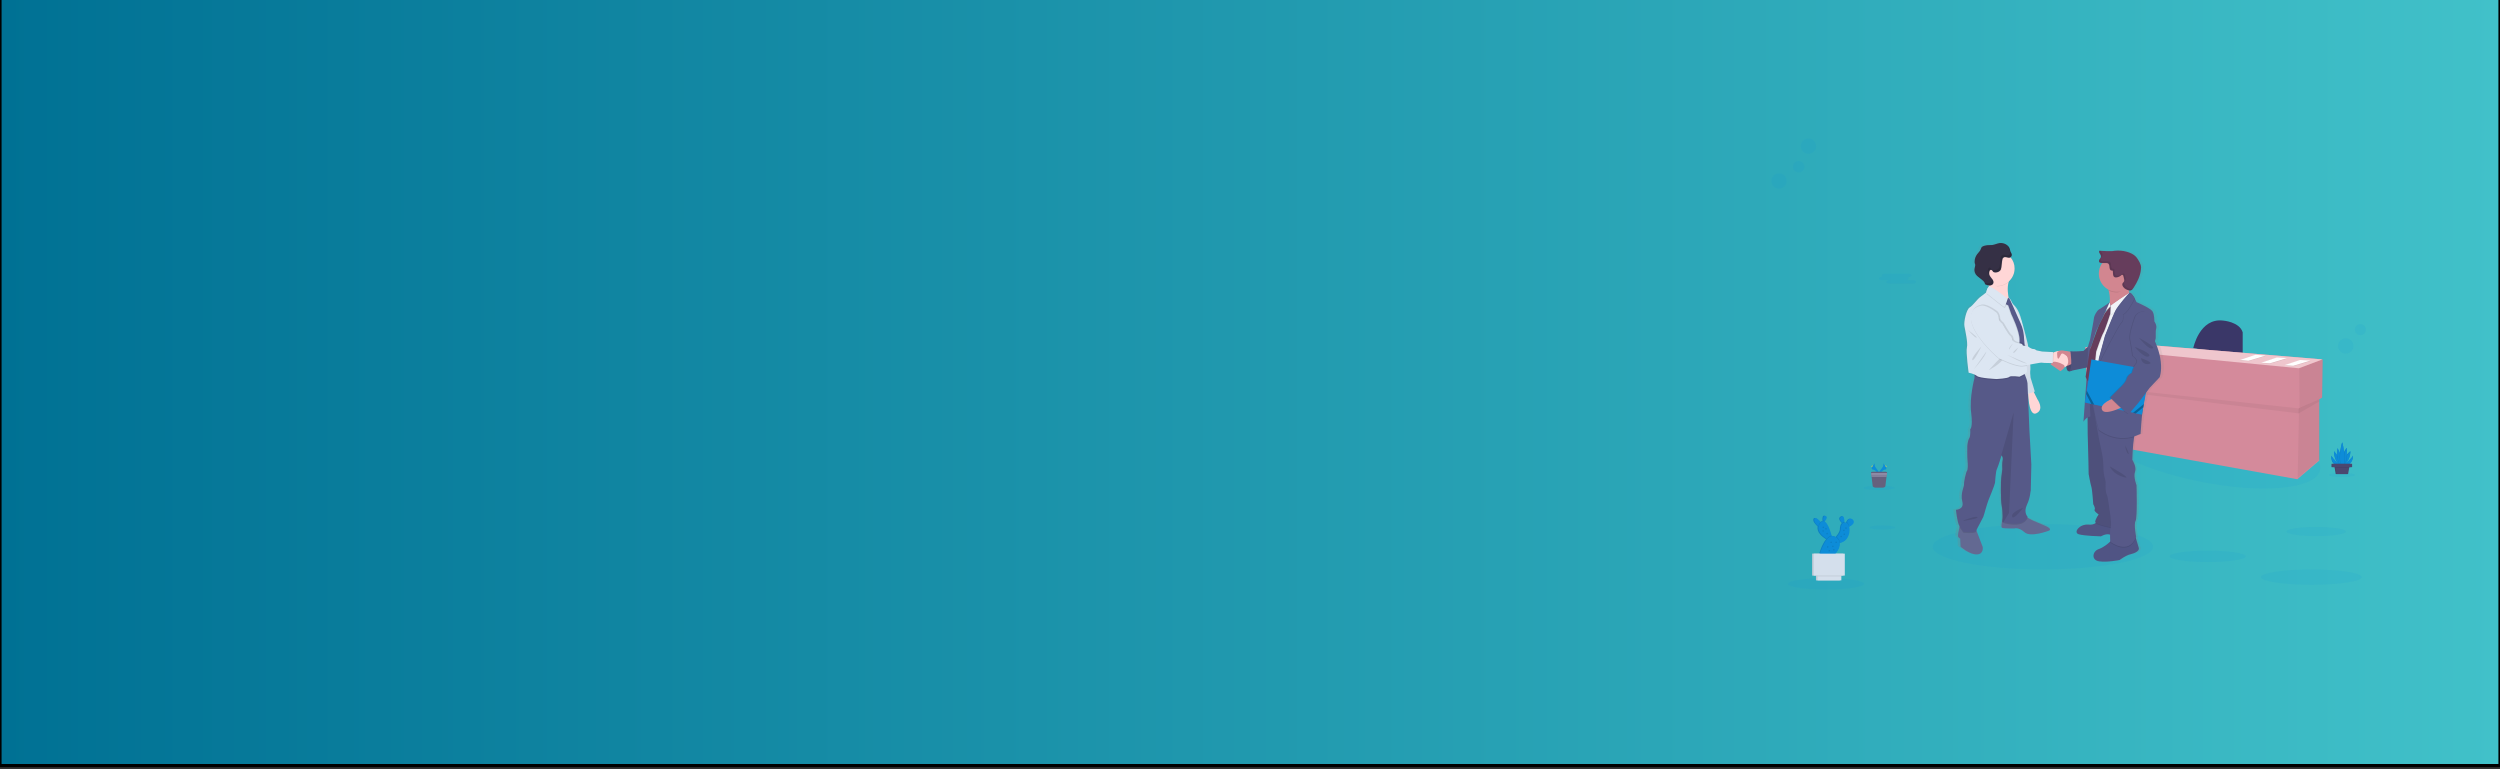 <?xml version="1.0" encoding="utf-8"?>
<!-- Generator: Adobe Illustrator 22.0.1, SVG Export Plug-In . SVG Version: 6.00 Build 0)  -->
<svg version="1.1" id="Layer_1" xmlns="http://www.w3.org/2000/svg" xmlns:xlink="http://www.w3.org/1999/xlink" x="0px" y="0px"
	 viewBox="0 0 1300 400" style="enable-background:new 0 0 1300 400;" xml:space="preserve">
<rect x="0" y="0" width="1300" height="400" fill="#333333" stroke="none"/>
<style type="text/css">
	.st0{fill:url(#SVGID_1_);stroke:#000000;stroke-width:1.645;stroke-miterlimit:10;}
	.st1{opacity:0.1;fill:#0D8CD8;enable-background:new    ;}
	.st2{fill:#3A3768;}
	.st3{fill:#D48A9B;}
	.st4{opacity:5.000000e-02;enable-background:new    ;}
	.st5{fill:#EFC6CD;}
	.st6{opacity:0.1;enable-background:new    ;}
	.st7{fill:#FFFFFF;}
	.st8{fill:#D3DAE1;}
	.st9{fill:url(#SVGID_2_);}
	.st10{fill:#585B8A;}
	.st11{opacity:0.2;enable-background:new    ;}
	.st12{fill:#636992;}
	.st13{fill:#FFD6D6;}
	.st14{fill:#DCE6F2;}
	.st15{fill:#565988;}
	.st16{fill:#505484;}
	.st17{fill:#575988;}
	.st18{fill:#D28690;}
	.st19{fill:#575989;}
	.st20{fill:#353045;}
	.st21{fill:#F0F3F7;}
	.st22{fill:#663D5C;}
	.st23{fill:#0D8CD8;}
	.st24{opacity:0.3;enable-background:new    ;}
	.st25{opacity:0.15;}
	.st26{fill:#FFD037;}
	.st27{fill:#65617D;}
	.st28{fill:#9D9CB5;}
	.st29{fill:#4B4770;}
	.st30{fill:#D4DFEC;}
</style>
<linearGradient id="SVGID_1_" gradientUnits="userSpaceOnUse" x1="0" y1="198.1" x2="1300" y2="198.1">
	<stop  offset="0" style="stop-color:#007194"/>
	<stop  offset="1" style="stop-color:#41C1C9"/>
</linearGradient>
<rect y="-1.9" class="st0" width="1300" height="400"/>
<path class="st1" d="M978.6,143.9h0.4c-0.3-0.1-0.5-0.4-0.5-0.7l0,0c0-0.5,0.8-0.9,1.7-0.9h12.1c0.9,0,1.7,0.4,1.7,0.9l0,0
	c0,0.5-0.8,0.9-1.7,0.9H992c0.3,0.1,0.5,0.4,0.5,0.7c0,0.4-0.6,0.8-1.3,0.9h3.5c1,0,1.7,0.4,1.7,0.9s-0.8,0.9-1.7,0.9h-12.1
	c-1,0-1.7-0.4-1.7-0.9c0-0.4,0.6-0.8,1.3-0.9h-3.5c-1,0-1.7-0.4-1.7-0.9S977.7,143.9,978.6,143.9z"/>
<ellipse transform="matrix(0.2 -0.98 0.98 0.2 689.733 1310.156)" class="st1" cx="1147.3" cy="232.6" rx="18.4" ry="60.5"/>
<path class="st2" d="M1140.5,181c0,0,3.2-15.8,15.5-14.3c0,0,8.5,0.6,10.2,6.1v12.3L1140.5,181z"/>
<polygon class="st3" points="1207.8,186.9 1098.3,177.8 1084.3,180.7 1085.2,200.3 1086.1,200.4 1087.2,229.9 1194.6,249.2 
	1206,239.5 1206,207.6 1207.5,206.8 "/>
<polygon class="st4" points="1207.9,186.9 1207.6,206.8 1195.8,212.3 1195.6,191.5 "/>
<polygon class="st4" points="1206,207.6 1206.2,239 1194.8,248.6 1195.5,212.3 "/>
<polygon class="st4" points="1086.3,201.6 1195.6,215 1195.6,212.4 1086.2,200.6 "/>
<polygon class="st4" points="1206,208.8 1206,207.6 1195.2,212.4 1195.2,215 "/>
<polygon class="st5" points="1084.1,180.7 1098.2,177.8 1207.6,186.9 1195.4,191.5 "/>
<polygon class="st6" points="1196,187.4 1201.4,187.8 1192.5,190.4 1187.9,190.1 "/>
<polygon class="st7" points="1196,187.2 1201.4,187.5 1192.5,190.2 1187.9,189.9 "/>
<path class="st8" d="M1195.3,187.8c0.2-0.1,0.4,0.1,0.7,0.1c0.1,0,0.3,0,0.4,0c0.3,0,0.5,0.2,0.8,0.1"/>
<path class="st8" d="M1195.1,188c0.2-0.1,0.4,0.1,0.7,0.1c0.1,0,0.3,0,0.4,0c0.3,0,0.5,0.2,0.8,0.1"/>
<path class="st8" d="M1194.4,188.3c0.2-0.1,0.4,0.1,0.7,0.1c0.1,0,0.3,0,0.4,0c0.3,0,0.5,0.2,0.8,0.1"/>
<polygon class="st6" points="1172.8,184.8 1178.1,185.1 1169.2,187.8 1164.7,187.5 "/>
<polygon class="st7" points="1172.8,184.5 1178.1,184.9 1169.2,187.6 1164.7,187.2 "/>
<path class="st8" d="M1172.1,185.1c0.2-0.1,0.4,0.1,0.7,0.1c0.1,0,0.3,0,0.4,0c0.3,0,0.5,0.2,0.8,0.1"/>
<path class="st8" d="M1171.8,185.3c0.2-0.1,0.4,0.1,0.7,0.1c0.1,0,0.3,0,0.4,0c0.3,0,0.5,0.2,0.8,0.1"/>
<path class="st8" d="M1171.2,185.6c0.2-0.1,0.4,0.1,0.7,0.1c0.1,0,0.3,0,0.4,0c0.3,0,0.5,0.2,0.8,0.1"/>
<polygon class="st6" points="1183.9,186.1 1189.3,186.5 1180.4,189.1 1175.8,188.8 "/>
<polygon class="st7" points="1183.9,185.9 1189.3,186.2 1180.4,188.9 1175.8,188.6 "/>
<path class="st8" d="M1183.3,186.5c0.2-0.1,0.4,0.1,0.7,0.1c0.1,0,0.3,0,0.4,0c0.3,0,0.5,0.2,0.8,0.1"/>
<path class="st8" d="M1183,186.6c0.2-0.1,0.4,0.1,0.7,0.1c0.1,0,0.3,0,0.4,0c0.3,0,0.5,0.2,0.8,0.1"/>
<path class="st8" d="M1182.3,187c0.2-0.1,0.4,0.1,0.7,0.1c0.1,0,0.3,0,0.4,0c0.3,0,0.5,0.2,0.8,0.1"/>
<ellipse class="st1" cx="1062.3" cy="284.3" rx="57.3" ry="11.8"/>
<linearGradient id="SVGID_2_" gradientUnits="userSpaceOnUse" x1="1124.589" y1="327.432" x2="1124.589" y2="161.63" gradientTransform="matrix(1 0 0 1 -54.11 -35.71)">
	<stop  offset="0" style="stop-color:#808080;stop-opacity:0.25"/>
	<stop  offset="0.54" style="stop-color:#808080;stop-opacity:0.12"/>
	<stop  offset="1" style="stop-color:#808080;stop-opacity:0.1"/>
</linearGradient>
<path class="st9" d="M1125.1,187.7c-0.6-5.4-3-10.5-3-10.5l0.2-1.8c0,0,0-0.9,0-2.3c0-0.8,0.1-1.7,0.3-2.5c0.5-1.6-0.6-3.5-0.7-3.7
	s0.1-3.6-1.1-5.3c-1.1-1.7-8.5-4.8-8.5-4.8s-0.4-0.8-1-1.8l0.1-0.1c-0.5-0.8-1-1.6-1.7-2.3c-0.5-0.5-0.9-0.8-1.2-0.6
	c-0.1-0.5-0.3-0.9-0.3-1.4c0.1,0,0.2,0,0.2,0.1c0.3,0.1,0.6,0.1,0.9,0c0.7-0.2,1.1-0.8,1.5-1.4c1.9-2.9,3.6-6.1,3.9-9.6
	c0.1-0.7,0.1-1.4-0.1-2.1c-0.2-0.5-0.4-1.1-0.7-1.5c-0.5-1-1.1-1.9-1.9-2.8c-1.3-1.4-3.1-2.2-5-2.7c-2.1-0.6-4.3-0.7-6.5-0.5
	c-0.6,0.1-1.1,0.2-1.7,0.2c-0.7,0-1.4,0-2.2,0l-3.7-0.2V130h-0.6c-0.2,0.5,0,1.1,0.3,1.5c0.3,0.5,0.7,0.9,0.6,1.5s-0.4,1-0.7,1.4
	c-0.3,0.5-0.5,1-0.2,1.5c0,0.1,0.1,0.1,0.2,0.2c0.3,0.3,0.9,0.4,1.4,0.4h0.1c-1.2,1.6-1.9,3.6-1.9,5.6c0,3.5,2,6.7,5.1,8.3
	c0.1,0.2,0.1,0.4,0.2,0.6c0.6,2,0.8,4.1,0.6,6.1l-0.1,0.1V157c0,0-4.4,3-5.7,3.7c-1.3,0.8-2.6,3.4-2.7,4.2
	c-0.1,0.7-2.1,11.7-2.1,11.7c-0.4,1.1-0.8,2.2-1,3.4l-2.6,2.3c0,0-5.4,0.5-6.9,0.1v0.3c-1.4-0.3-2.8-0.5-4.2-0.6
	c-0.8-0.1-1.5,0-2.3,0.3h-0.1l0,0c-0.8,0.1-1.6,0.3-2.4,0.7c-0.1,0-0.2,0.1-0.3,0.1v-0.4l-5.8-0.3l-3-0.6c0,0-1.1-0.8-1.7-0.7
	s-1.9-0.7-1.9-0.7c-0.3-0.2-0.6-0.4-1-0.6c-0.1-0.7-0.2-1.1-0.2-1.1s-2.3-9.2-4-14.6c-1.2-3.6-2.8-5.4-3.8-6.2
	c-0.4-0.8-0.7-1.3-0.7-1.3c-0.2-0.7-1.2-2.2-1.5-2.2c0-0.1-0.1-0.1-0.1-0.1c-0.1,0-0.1,0-0.2,0c-0.5-2.4-0.8-5.5,0-8.1
	c2.1-1.7,3.3-4.2,3.3-6.9v-0.1v-0.1c0-2.1-0.7-4.1-2.1-5.7l-0.1-0.1c0,0,0.1,0,0.1-0.1c0.4-0.4,0.6-0.9,0.5-1.5
	c-0.1-0.5-0.6-1-0.8-1.5c-0.1-0.4-0.2-0.8-0.3-1.2c-0.2-0.6-0.5-1.1-0.9-1.6v0.1c-1.1-1.2-3-1.9-4.7-1.6c-1.3,0.2-2.5,0.8-3.7,1
	c-0.9,0.1-1.9,0-2.8,0.1s-1.7,0.3-2.5,0.7c-0.2,0.1-0.4,0.2-0.5,0.4s-0.2,0.5-0.3,0.7c-0.3,1.1-1.3,2-2,2.9
	c-0.8,1.1-1.3,2.4-1.4,3.8c0,0.3,0,0.7,0.1,1c0.1,0.2,0.2,0.4,0.2,0.6c0.1,0.6-0.2,1.2-0.3,1.9c-0.2,0.8-0.1,1.6,0.2,2.4
	c1.1,2.5,4.8,3.3,5.6,6c0.6,0.3,1.2,0.5,1.8,0.6c0.1,0.3,0.1,0.5,0.1,0.8l0,0c-1,1-1.2,2.8-1.2,2.8l-0.1,0.1c-0.4,0.3-1.8,1.5-3,2.3
	c-1.5,1-4,4.5-5.7,5.5s-3.2,7.4-2.8,9.7s1.9,8.8,1.3,11.1c-0.6,2.4,0.9,13.1,0.9,13.1c1,0.2,2.1,0.5,3,0.9v0.5l-0.1,1.4
	c0,0-2.8,10.1-1.7,18c1.1,7.8-0.5,8.6-0.5,8.6s0.3,3.5-0.5,4.7s-1,3.9-1,3.9s-0.1,6,0.1,7.6c0.2,1.7,0.2,4.8-0.3,5.5
	c-0.6,0.7-1.7,5.5-1.6,6.9c0.1,1.4-2.1,4.8-0.9,9c1.2,4.3-3.4,4.3-3.4,4.3s0.6,6.5,1.8,8.4l0.2,0.3c0,0.1-0.1,0.2-0.1,0.3
	c-0.5,1.7-1.1,4.4-0.7,5c0.7,1,1,0.8,1,0.8l0.2,4.3c0,0,5,4.2,8.8,4s3.1-4,3.1-4l-3.2-8.4l-0.1-0.3l3.6-6.8c0,0,1-3,1.2-4
	s1.6-4.8,1.6-4.8s3.4-8.1,3.5-9c0.1-1,0.3-6.2,1-7.2c0.7-1.1,2.5-7.1,2.5-7.1l0,0c0.6,0.6,0.9,1.5,0.6,2.4c-0.4,1.5-0.2,4.7-0.2,4.7
	s-0.2,2.7-0.5,4c-0.3,1.4-0.4,12.6,0.2,15.2c0.5,2.1,0.4,6.1,0.4,7.6c-0.4,1.6-0.7,3.6-0.1,3.8c1.1,0.4,6.5,0.3,6.5,0.3
	s2.3-0.8,5.5,2c3.1,2.8,12.8-0.8,12.8-0.8s3-0.8-2.9-3.1c-4.1-1.6-6.7-2.7-8.5-3.9c0-0.1,0.1-0.2,0.1-0.2s-2.4-2.3-0.4-6.3
	s1.9-7.4,1.9-7.4l0.3-13.5l-1-18l-0.8-18.9h0.1c0.1,3.5,0.8,11.7,4.3,10.1c4.5-2,0.7-7.2,0.7-7.2l-2-3.9l0.6-0.2l-2.2-7.2
	c-0.2-1.4-0.2-2.8-0.1-4.3c0-0.8,0-1.7-0.1-2.5c2.9-0.5,5.7-1.1,6.2-0.9c0.6,0.1,3.9,0.2,5.2,0.2c-0.4,0.3-0.8,0.7-0.8,0.7l5.3,3.6
	c0,0,1.8-1,2.2-2c0.4-0.1,0.7-0.3,1-0.5c0.1,1.2,0.4,2.6,1.5,2.6c0.3,0,0.6-0.1,0.8-0.2l8.7-1.7l-0.7,4.7l0.5,0.9
	c-0.3,3.9-0.6,8.1-0.8,11.8l-0.1,0.8h0.1c-0.4,5.7-0.7,10-0.7,10c0.5-0.9,1.2-1.7,2.2-2.2l0.1,8.4c0,0,0.4,13.3,0.4,15.1
	s0.1,5.9,0.1,5.9s0.9,5,1.5,6.6s1,9.1,1,9.1s1.3,2.1,0.7,2.8s2.2,2.5,2.2,2.5s-1.7,2.4-1.9,3.9c0,0.2,0.2,0.4,0.5,0.6
	c-0.1,0.1-0.2,0.2-0.3,0.2c-0.8,0.5-2,0.9-3.8,0.8c-4.8-0.4-8.2,4-5.3,5s11.9,1.1,11.9,1.1s2.7-1.7,4.8-0.9c0,1.8,0.1,3.4,0.1,3.6
	l0,0c-1.3,1.1-3.7,3.1-6,3.9c-3.4,1.1-4.2,5.8,0.2,6.4c4.4,0.6,10.8-0.7,10.8-0.7s3.3-2.5,5.9-3c2.5-0.5,4.7-1.8,4.3-3.2
	c-0.3-0.9-1-3.4-1.5-5c0-0.1-0.1-0.2-0.1-0.3c0.1-0.2,0.2-0.3,0.2-0.5c0,0-1.3-6.8-0.2-8.5c1.1-1.7,0.5-18.6,0.5-18.6
	s-1.8-4.3-0.9-6.9c0.9-2.6-1.5-6.3-1.5-6.3s0.3-7.4,1-11.5c0-0.2,0.1-0.3,0.1-0.5c1.2-0.4,2.3-0.8,3.5-1.3c0,0,0.6-9.3,1-11.4
	c0-0.2,0.1-0.5,0.2-0.9l0.3-1.5l0,0l0.3-1.7l0,0l1.1-5.8l2-2.6l5.3-5.4C1124.4,195.9,1125.7,193,1125.1,187.7z M1043.8,154.4
	L1043.8,154.4L1043.8,154.4L1043.8,154.4z M1095.9,161l-0.2,0.4l0.7-0.7l-1,1.1l0.3-0.7L1095.9,161z M1090.8,171.4
	c-0.2,0.5-0.4,1.1-0.6,1.7l0.4-1.2L1090.8,171.4z"/>
<path class="st10" d="M1074.6,188.4c0,0-0.7,4.6,1.4,4.7c2.1,0.1,3.5-3.6,3.5-3.6l-0.8-2.9L1074.6,188.4z"/>
<path class="st11" d="M1074.6,188.4c0,0-0.7,4.6,1.4,4.7c2.1,0.1,3.5-3.6,3.5-3.6l-0.8-2.9L1074.6,188.4z"/>
<path class="st12" d="M1028,288.3c-3.7,0.2-8.5-4-8.5-4l-0.2-4.3c0,0-0.3,0.2-1-0.8c-0.4-0.6,0.2-3.3,0.6-5c0.2-0.8,0.4-1.4,0.4-1.4
	l8.1,2.2l0.4,1l3.2,8.4C1031,284.3,1031.7,288.2,1028,288.3z"/>
<path class="st12" d="M1065.3,276c0,0-9.4,3.6-12.5,0.8s-5.3-2-5.3-2s-5.3,0.1-6.4-0.3c-0.6-0.2-0.3-2.2,0.1-3.9
	c0.3-1.1,0.5-2,0.5-2s9.3-3.1,10.7-1.2c0.4,0.6,1,1.1,1.5,1.5c1.7,1.2,4.3,2.3,8.4,4C1068.2,275.2,1065.3,276,1065.3,276z"/>
<path class="st13" d="M1056.9,202.5l2.6,5.2c0,0,3.7,5.2-0.6,7.2c-4.3,2-4.3-11.6-4.3-11.6L1056.9,202.5z"/>
<path class="st14" d="M1046.1,157.8c0,0,2.8,1.3,4.5,6.7s3.9,14.6,3.9,14.6s1.5,10.4,1.3,13c-0.2,1.4-0.1,2.9,0.1,4.3l2.2,7.2
	l-4.3,1.5l-6.7-25.6L1046.1,157.8z"/>
<path class="st4" d="M1046.1,157.8c0,0,2.8,1.3,4.5,6.7s3.9,14.6,3.9,14.6s1.5,10.4,1.3,13c-0.2,1.4-0.1,2.9,0.1,4.3l2.2,7.2
	l-4.3,1.5l-6.7-25.6L1046.1,157.8z"/>
<path class="st6" d="M1027.4,274.9l0.4,1l-0.5,0.9c-1.9,0.8-6.4,0.2-6.4,0.2s-0.8-1.1-2-2.9c0.2-0.8,0.4-1.4,0.4-1.4L1027.4,274.9z"
	/>
<path class="st6" d="M1054.4,269.3c-2.3,5.3-10.3,3.3-12.5,2.7c-0.4-0.1-0.6-0.2-0.6-0.2s0-0.4,0-1.1c0.3-1.1,0.5-2,0.5-2
	s9.3-3.1,10.7-1.2c0.4,0.6,1,1.1,1.5,1.5C1054.2,269,1054.3,269.1,1054.4,269.3z"/>
<path class="st15" d="M1054,262.5c-1.9,4,0.4,6.3,0.4,6.3c-2.3,5.3-10.3,3.3-12.5,2.7c-0.4-0.1-0.6-0.2-0.6-0.2s0.2-5.6-0.4-8.2
	c-0.6-2.7-0.5-13.8-0.2-15.2s0.5-4,0.5-4s-0.2-3.1,0.2-4.7c0.2-0.8,0-1.8-0.6-2.4l0,0c0,0-1.8,6-2.4,7.1c-0.6,1-0.9,6.3-1,7.2
	c-0.1,1-3.4,9-3.4,9s-1.3,3.7-1.5,4.7s-1.2,4-1.2,4l-3.9,7.5c-1.9,0.8-6.4,0.2-6.4,0.2s-0.9-1.1-2.1-3s-1.8-8.4-1.8-8.4
	s4.4-0.1,3.3-4.3c-1.1-4.3,1-7.6,0.9-9s1-6.2,1.5-6.9c0.6-0.7,0.5-3.8,0.3-5.5s-0.1-7.6-0.1-7.6s0.2-2.7,1-3.9
	c0.8-1.2,0.5-4.7,0.5-4.7s1.5-0.8,0.5-8.6s1.7-17.9,1.7-17.9l0.1-1.4l0.1-2.3c0,0,23-1.4,24.9,0.3c0.5,0.5,0.9,1.1,1.2,1.7
	c0.6,1.4,1.1,2.8,1.3,4.3l1,24.4l1,17.9l-0.3,13.5C1055.8,255.1,1055.9,258.5,1054,262.5z"/>
<path class="st6" d="M1047.1,214.4l-2.4,52.3l-2.9,4.8c-0.4-0.1-0.6-0.2-0.6-0.2s0.2-5.6-0.4-8.2c-0.6-2.7-0.5-13.8-0.2-15.2
	s0.5-4,0.5-4s-0.2-3.1,0.2-4.7c0.2-0.8,0-1.8-0.6-2.4v-0.3L1047.1,214.4z"/>
<path class="st6" d="M1021.1,270.6c0,0,6.3-2.5,7.2-1.7s-7.4,2-7.4,2L1021.1,270.6z"/>
<path class="st6" d="M1052.1,264c-0.2,0.1-6.4,2.3-5.8,4.6S1052.1,264,1052.1,264z"/>
<path class="st13" d="M1033,144.9c0,0,2.1,5,1,7.5s11.7,6.9,11.7,6.9s-3.7-9.7-0.1-15.1C1049.2,138.7,1033,144.9,1033,144.9z"/>
<path class="st16" d="M1107.9,288.2c-2.5,0.5-5.7,3-5.7,3s-6.3,1.3-10.6,0.7c-4.3-0.6-3.6-5.3-0.2-6.4c2.3-0.8,4.7-2.7,5.9-3.9
	c0.5-0.5,0.9-0.8,0.9-0.8l12-2.4c0,0,0.2,0.7,0.5,1.6c0.5,1.6,1.2,4.1,1.5,5C1112.5,286.4,1110.4,287.6,1107.9,288.2z"/>
<path class="st16" d="M1104.8,278.9c0,0-5.1,0.5-7.2-0.7s-5.1,0.7-5.1,0.7s-8.7-0.2-11.6-1.1s0.4-5.4,5.1-5c1.7,0.2,2.9-0.2,3.7-0.8
	c0.8-0.6,1.4-1.4,1.6-2.4l10.2,0.6l1.4,3.6L1104.8,278.9z"/>
<path class="st6" d="M1103.1,275.6c0,0-11.8-1.9-13.4-3.5c0.8-0.6,1.4-1.4,1.6-2.4l10.2,0.6l1.4,3.6L1103.1,275.6z"/>
<path class="st17" d="M1085.5,207.8l0.1,17.7c0,0,0.4,13.3,0.4,15.1s0.1,5.9,0.1,5.9s0.9,5,1.4,6.6s1,9.1,1,9.1s1.3,2.1,0.7,2.8
	c-0.5,0.8,2.1,2.5,2.1,2.5s-1.7,2.4-1.8,3.9s13.5,3.8,13.5,3.8l-5.3-54.4l-4.2-13.6L1085.5,207.8z"/>
<path class="st6" d="M1085.5,207.8l0.1,17.7c0,0,0.4,13.3,0.4,15.1s0.1,5.9,0.1,5.9s0.9,5,1.4,6.6s1,9.1,1,9.1s1.3,2.1,0.7,2.8
	c-0.5,0.8,2.1,2.5,2.1,2.5s-1.7,2.4-1.8,3.9s13.5,3.8,13.5,3.8l-5.3-54.4l-4.2-13.6L1085.5,207.8z"/>
<path class="st6" d="M1110.6,280c-3.9,9.4-13.3,2.1-13.3,2.1s0-0.2,0-0.5c0.5-0.5,0.9-0.8,0.9-0.8l12-2.4
	C1110.2,278.4,1110.3,279.1,1110.6,280z"/>
<path class="st17" d="M1110.8,279.2c-3.9,9.9-13.5,2.5-13.5,2.5s-0.3-5.1,0.3-7.5c0.6-2.4-0.7-9.4-0.7-9.4s-0.7-6.3-1.4-7.7
	c-0.7-1.4-0.6-4.3-0.6-4.6s0.2-2.2-0.3-3.5s-0.8-4.6-0.8-4.6s0-4.6-0.5-7.3l-1.9-9.3l-3.4-19.1l1.1-0.2l18.9-3.3
	c0,0,3.6,18.1,2.4,20c-0.3,0.4-0.5,1.3-0.7,2.4c-0.7,4.1-0.9,11.5-0.9,11.5s2.4,3.7,1.4,6.3c-0.9,2.6,0.8,6.9,0.8,6.9
	s0.5,16.9-0.5,18.6S1110.8,279.2,1110.8,279.2z"/>
<path class="st18" d="M1108.9,155.6c0,0-17.1,12.1-13.3,6c2.1-3.3,1.7-7.4,0.9-10.5c-0.4-1.6-1-3.1-1.7-4.6c0,0,14.6-6.2,12.6-0.6
	c-0.5,1.3-0.6,2.7-0.6,4C1107,152,1107.7,153.9,1108.9,155.6z"/>
<path class="st18" d="M1078.1,183.3c0,0-7.2-2.1-8.5,0s0.4,6.6,2.5,7.3c2.2,0.7,7.2-2.5,7.2-2.5L1078.1,183.3z"/>
<path class="st10" d="M1086.4,179.7l-3,2.8c0,0-5.3,0.5-6.8,0.1c0,0,1.4,9.3-0.6,10.4l12.2-2.5L1086.4,179.7z"/>
<path class="st6" d="M1086.4,179.7l-3,2.8c0,0-5.3,0.5-6.8,0.1c0,0,1.4,9.3-0.6,10.4l12.2-2.5L1086.4,179.7z"/>
<path class="st6" d="M1047.6,139.8c0,5-4.1,9.1-9.1,9.1c-4.7-2.2-9.1-4.1-9.1-9.1c-0.2-5,3.7-9.2,8.7-9.4s9.2,3.7,9.4,8.7
	C1047.6,139.3,1047.6,139.6,1047.6,139.8L1047.6,139.8z"/>
<path class="st13" d="M1047.6,139.6c0,5-4,9-9,9.1c-5,0-9-4-9.1-9c0-5,4-9,9-9.1c2.7,0,5.3,1.2,7,3.3
	C1046.9,135.4,1047.6,137.5,1047.6,139.6z"/>
<path class="st6" d="M1052.9,195c-0.9,0.6-1.8,1-2.8,1.5c0,0-4.6-0.7-5.3,0.1c-0.7,0.8-6.5,1.1-6.5,1.1s-8.9-0.4-10.3-1.6
	c-0.4-0.3-0.9-0.6-1.4-0.8l0.1-2.3c0,0,23-1.4,24.9,0.3C1052.2,193.8,1052.6,194.3,1052.9,195z"/>
<path class="st14" d="M1054,193.3c-0.2,1-3.9,2.6-3.9,2.6s-4.6-0.7-5.3,0.1c-0.7,0.8-6.5,1.1-6.5,1.1s-8.9-0.4-10.3-1.6
	c-1.3-1.1-4.3-1.7-4.3-1.7s-1.5-10.7-0.9-13.1s-0.9-8.8-1.3-11.1s1-8.6,2.7-9.7c1.7-1,4.1-4.5,5.6-5.5c1.2-0.9,2.6-2,3-2.3l0.1-0.1
	c0,0,0.2-1.9,1.2-2.8c1-1,9.8,6.1,9.8,6.1s0.1,0.5,0.7-0.5c0.1-0.2,1.3,1.5,1.5,2.2c0,0,4.8,8.5,5.1,10.2c0.3,1.7,1.6,7.4,1.8,8.8
	c0.1,0.4,0.2,1.6,0.3,3.3c0,0.3,0,0.7,0.1,1c0.2,2.8,0.4,6.3,0.5,9c0,0.3,0,0.6,0,0.9C1054,191.3,1054.1,192.3,1054,193.3z"/>
<path class="st6" d="M1023.4,171.6c0,0,3.3,4,4.4,4C1028.8,175.6,1023.4,171.6,1023.4,171.6z"/>
<path class="st6" d="M1030.3,180.2c0,0-5.4,5.9-4.7,7C1026.4,188.3,1030.3,180.2,1030.3,180.2z"/>
<path class="st6" d="M1026.4,192c0,0,6.2-6.8,6.5-9.2L1026.4,192z"/>
<path class="st6" d="M1034.2,192.5c0,0,7.2-3.8,7.8-6.8C1042.6,182.7,1034.2,192.5,1034.2,192.5z"/>
<path class="st6" d="M1043.3,155.8l-1,2.4l1.7,0.8l1.6,4.6c0,0,4.5,9,4.3,13.7s0.8,11.7,0.8,11.7l2.6-0.5l-1.2-13.8
	c-0.2-2.1-0.7-4.2-1.6-6.2c-2.1-4.7-5.9-13.5-6.2-13.5c-0.3,0-0.1,0.1-0.1,0.1L1043.3,155.8z"/>
<path class="st19" d="M1043.6,155.6l-1,2.4l1.7,0.8l1.6,4.6c0,0,4.5,9,4.3,13.7s0.8,11.7,0.8,11.7l2.6-0.5l-1.2-13.8
	c-0.2-2.1-0.7-4.2-1.6-6.2c-2.1-4.7-5.9-13.5-6.2-13.5c-0.3,0-0.1,0.1-0.1,0.1L1043.6,155.6z"/>
<path class="st13" d="M1073,191c-1.3-0.1-4.3-1.6-5.5-2.3l-0.5-0.3l0.1-4.7c0.3-0.2,0.6-0.3,0.9-0.5c1.6-0.7,4.9-1.7,6.6,1.4
	C1076.7,188.9,1074.6,191.1,1073,191z"/>
<path class="st6" d="M1045.6,133.8c-0.1,0.1-0.3,0.1-0.4,0.2c-1.1,0.2-2.2-0.7-3.1-0.1c-0.5,0.4-0.7,1.1-0.8,1.7
	c-0.1,1.1-0.3,2.3-0.4,3.4c0,0.4-0.1,0.8-0.2,1.2c-0.4,1-1.7,1.5-2.8,1.5c-0.4,0-0.9-0.1-1.2-0.4c-0.2-0.2-0.3-0.5-0.5-0.7
	c-1.4-1.2-1.8,1.7-1.5,2.5c0.6,1.4,2.7,2.7,1.8,4.4c-0.2,0.3-0.4,0.5-0.7,0.7c-4.8-1.5-7.4-6.6-5.9-11.4c1.5-4.8,6.6-7.4,11.4-5.9
	C1042.9,131.4,1044.4,132.4,1045.6,133.8z"/>
<path class="st20" d="M1035.9,140.6c0.2,0.2,0.3,0.5,0.5,0.7c0.3,0.3,0.8,0.4,1.2,0.4c1.1,0,2.3-0.5,2.8-1.5
	c0.1-0.4,0.2-0.8,0.3-1.2l0.4-3.4c0.1-0.7,0.2-1.4,0.8-1.7c0.9-0.6,2.1,0.3,3.1,0.1c0.8-0.2,1.3-1,1.1-1.8c-0.1-0.5-0.5-1-0.7-1.5
	c-0.1-0.4-0.2-0.8-0.3-1.2c-0.6-2.2-3.2-3.4-5.4-3.1c-1.2,0.2-2.4,0.8-3.7,1c-0.9,0.1-1.8,0-2.7,0.1c-0.8,0.1-1.7,0.3-2.4,0.7
	c-0.2,0.1-0.4,0.2-0.5,0.4s-0.2,0.5-0.3,0.7c-0.3,1.1-1.3,2-2,2.9c-0.8,1.1-1.3,2.4-1.3,3.8c0,0.3,0,0.7,0.1,1
	c0.1,0.2,0.2,0.4,0.2,0.6c0.1,0.6-0.2,1.2-0.3,1.9c-0.2,0.8-0.1,1.6,0.2,2.4c1.1,2.5,4.7,3.3,5.4,6c0.7,0.3,1.4,0.5,2.1,0.6
	c0.7,0,1.5-0.3,1.9-0.9c0.9-1.7-1.2-3-1.8-4.4C1034,142.3,1034.4,139.4,1035.9,140.6z"/>
<path class="st6" d="M1107.5,145.9c-0.5,1.3-0.6,2.7-0.6,4c-0.4,0.4-0.9-0.7-1.4-0.5c-1.4,0.8-3,2.7-4.7,2.7c-1.5,0-2.9-0.3-4.3-1
	c-0.4-1.6-1-3.1-1.7-4.6C1094.9,146.5,1109.4,140.3,1107.5,145.9z"/>
<path class="st18" d="M1110.2,142.3c0,5.2-4.2,9.4-9.4,9.4c-5.2,0-9.4-4.2-9.4-9.4s4.2-9.4,9.4-9.4
	C1106,132.8,1110.2,137,1110.2,142.3L1110.2,142.3z"/>
<path class="st21" d="M1109.8,157.7c0,0-1.8,1.9-2,2.1c-0.2,0.2-5.4,21.8-5.5,22.1s-6.1,19.8-6.1,19.8l-9.7,4.7l0.8-23.9l7.1-19.7
	c0,0,2.3-2.7,3.1-3.6s9.7-6.8,9.7-6.8l1.5,3.2L1109.8,157.7z"/>
<path class="st6" d="M1108.6,156.1l-11.1,8l-0.2-4.4c0.7-1,9.7-6.8,9.7-6.8L1108.6,156.1z"/>
<path class="st21" d="M1108.8,155.6l-11.1,8l-0.2-4.4c0.7-1,9.7-6.8,9.7-6.8L1108.8,155.6z"/>
<path class="st10" d="M1097.1,157.2l0.4,1.9l-2.5,2.5L1097.1,157.2c-0.1,0-4.3,3-5.6,3.7c-1.3,0.8-2.5,3.4-2.6,4.2
	c0,0.7-2.1,11.7-2.1,11.7s-1.5,4-1.1,5.2s-2.3,37.3-2.3,37.3c0.7-1.4,2.1-2.4,3.6-2.8l-1-21.4c0,0,1.2-14.2,1.2-14.4
	c0.1-0.2,2.7-8.4,2.7-8.4L1097.1,157.2z"/>
<path class="st6" d="M1097.8,159.4l-0.2,4c0,0-2.7,8.5-3.6,9.9s-3.7,9.7-3.7,9.7l-1.5,14.4l-2.7,1.2l-1.3-2.4l2.2-13.9
	c0,0,4.1-11.7,4.7-12.9l3-6.4L1097.8,159.4z"/>
<path class="st22" d="M1097.5,159.2l-0.2,4c0,0-2.7,8.5-3.6,9.9s-3.7,9.7-3.7,9.7l-1.5,14.4l-2.7,1.2l-1.3-2.4l2.2-13.9
	c0,0,4.1-11.7,4.7-12.9l3.1-6.4L1097.5,159.2z"/>
<path class="st18" d="M1066.2,189.4l5.2,3.6c0,0,3.7-2.1,1.5-3.4s-4-1.5-4.7-1.5S1066.2,189.4,1066.2,189.4z"/>
<path class="st18" d="M1070.1,182.8c-0.2,0.1-0.4,0.4-0.4,0.7c0,1.1,0.1,4,1,2.7c1.1-1.6,0.9-3.1,2.7-2c1.1,0.7,2,1.5,2.8,2.5
	l-0.5-3.5C1075.7,183.2,1072.1,181.5,1070.1,182.8z"/>
<path class="st6" d="M1110.3,225c-0.3,0.4-0.5,1.3-0.7,2.4c-10.6,3.2-18.3-3.5-18.3-3.5c-0.9-3.2-1.7-6.4-2.3-9.7
	c-0.2-1.1-0.1-3.3,0-5.9l18.9-3.3C1108,205.1,1111.5,223.2,1110.3,225z"/>
<path class="st10" d="M1121.2,171c-0.5,1.6-0.3,4.8-0.3,4.8l-4.3,20.5c0,0-2.1,15.8-2.5,17.9c-0.4,2.1-1,11.4-1,11.4
	c-12.3,6-21.8-2.2-21.8-2.2c-0.9-3.2-1.7-6.4-2.3-9.7c-0.6-3.6,1.2-17.9,2-24.3c0.3-1.9,0.4-3.1,0.4-3.1l3.2-11.8
	c0,0,3.9-9.9,5.3-12.8s7.3-9.4,7.3-9.4c0.7-0.5,1.9,1.2,2.7,2.6c0.6,1.1,1.1,2.2,1.1,2.2s7.2,3.1,8.3,4.8c1.1,1.7,0.9,5.1,1,5.3
	C1120.6,167.5,1121.7,169.4,1121.2,171z"/>
<path class="st6" d="M1104.1,163.7c0,0,0.5,3.2-0.8,4.2c-1.3,0.9-11.4,20.6-12,21.9c0.3-1.9,0.4-3.1,0.4-3.1l3.2-11.8
	c0,0,3.9-9.9,5.3-12.8c1.4-2.9,7.3-9.4,7.3-9.4c0.7-0.5,1.9,1.2,2.7,2.6C1108.9,158,1106.2,163,1104.1,163.7z"/>
<path class="st10" d="M1103.9,163.5c0,0,0.5,3.2-0.8,4.2c-1.4,1-11.4,20.6-12,21.9c0.3-1.9,0.4-3.1,0.4-3.1l3.2-11.8
	c0,0,3.9-9.9,5.3-12.8s7.3-9.4,7.3-9.4c0.7-0.5,1.9,1.2,2.7,2.6C1108.7,157.7,1106,162.8,1103.9,163.5z"/>
<polygon class="st23" points="1118.2,192.4 1114.8,210.1 1114.8,210.1 1114.5,211.8 1114.5,211.8 1113.8,215.6 1110.6,215 
	1109.2,214.6 1089,210.4 1087.5,210.1 1084.1,209.3 1084.8,204.9 1085.1,203.1 1087.5,186.9 "/>
<path class="st18" d="M1099.4,206.9c0,0-8,2.9-6.3,6.3s13-2.7,13-2.7L1099.4,206.9z"/>
<path class="st6" d="M1105.1,231.6c0,0.2,0.3,3.3,1.5,4.4C1107.9,237,1105.1,231.6,1105.1,231.6z"/>
<path class="st6" d="M1097.1,242.5c0,0,1.4,4,7.2,5.6C1110,249.7,1097.1,242.5,1097.1,242.5z"/>
<path class="st6" d="M1110.2,142.3c0,3.4-1.8,6.5-4.7,8.2c-0.5-0.3-1-0.7-1.4-1.2s-0.7-1.2-0.5-1.8c0.2-0.5,0.7-0.8,0.8-1.3
	c0.1-0.3,0-0.6,0-0.9c-0.1-0.5-0.2-0.9-0.3-1.4c-0.1-0.4-0.2-0.9-0.6-1s-0.7,0.2-1,0.5c-0.8,0.6-2.2,1-3.1,0.5s-0.7-2.1-0.8-3
	c0-0.2-0.1-0.3-0.2-0.4c-0.1,0-0.3-0.1-0.4,0c-0.5,0-0.9-0.4-1-0.9s-0.2-1-0.2-1.5c-0.1-0.5-0.2-1-0.7-1.3c-0.3-0.2-0.7-0.2-1.1-0.2
	h-1.8c3.1-4.2,9-5.1,13.2-2C1108.8,136.5,1110.2,139.3,1110.2,142.3L1110.2,142.3z"/>
<path class="st22" d="M1102.7,143.4c0.3-0.2,0.6-0.6,1-0.5s0.5,0.6,0.6,1l0.3,1.4c0.1,0.3,0.1,0.6,0,0.9c-0.1,0.5-0.7,0.8-0.9,1.3
	c-0.2,0.6,0.1,1.3,0.5,1.8c0.7,0.9,1.8,1.5,2.9,1.7c0.3,0.1,0.6,0.1,0.9,0c0.7-0.2,1.1-0.8,1.5-1.4c1.9-2.9,3.5-6.1,3.8-9.6
	c0.1-0.7,0.1-1.4-0.1-2.1c-0.2-0.5-0.4-1.1-0.6-1.5c-0.5-1-1.1-1.9-1.8-2.8c-1.3-1.4-3.1-2.2-4.9-2.7c-2.1-0.6-4.2-0.7-6.3-0.5
	c-0.6,0.1-1.1,0.2-1.7,0.2c-0.7,0-1.4,0-2.1,0l-4.2-0.2c-0.2,0.5,0,1.1,0.3,1.5c0.3,0.5,0.6,0.9,0.6,1.5s-0.4,1-0.7,1.4
	c-0.3,0.5-0.5,1-0.2,1.5c0.3,0.4,0.9,0.5,1.4,0.5h2.1c0.4,0,0.7,0,1.1,0.2c0.4,0.3,0.6,0.8,0.7,1.3c0,0.5,0.1,1,0.2,1.5
	s0.5,0.9,1,0.9c0.1,0,0.3,0,0.4,0c0.1,0.1,0.2,0.2,0.2,0.4c0.1,0.9-0.1,2.5,0.8,3S1101.9,144,1102.7,143.4z"/>
<path class="st6" d="M1114.7,162c-2.1-0.2-4.2,1.1-4.9,3.1c-1.1,3.2-3,9-2.5,11.3c0.7,3.3,1.4,8.7,1.4,8.7s3.4,2,1.7,4
	c-1.7,2-2.2,4.8-2.2,4.8s-2.2,1-2.7,3c-0.5,2.1-3.7,4.9-3.7,4.9l-4.9,4.9c0,0,8.1,8.2,9.7,8.6l5-5.9l5.9-7.8l5.1-5.4
	c0,0,1.2-2.8,0.6-8.2s-3-10.5-3-10.5l0.2-1.8C1120.4,175.8,1121,162.8,1114.7,162z"/>
<path class="st10" d="M1115.1,162c-2.1-0.2-4.2,1.1-4.9,3.1c-1.1,3.2-3,9-2.5,11.3c0.7,3.3,1.4,8.7,1.4,8.7s3.4,2,1.7,4
	c-1.7,2-2.2,4.8-2.2,4.8s-2.2,1-2.7,3c-0.5,2.1-3.7,4.9-3.7,4.9l-4.9,4.9c0,0,8.1,8.2,9.7,8.6l5-5.9l5.9-7.8l5.1-5.4
	c0,0,1.2-2.8,0.6-8.2s-3-10.5-3-10.5l0.2-1.8C1120.9,175.8,1121.5,162.8,1115.1,162z"/>
<path class="st6" d="M1110.1,180.4c0,0,5.1,6.3,7.3,4.9S1110.1,180.4,1110.1,180.4z"/>
<path class="st6" d="M1112,175.5c0.5,0.2,5,6.4,7.3,5.7C1121.6,180.5,1112,175.5,1112,175.5z"/>
<path class="st6" d="M1113.3,186.2c0,0,0.3,3.6,4,3.1S1113.3,186.2,1113.3,186.2z"/>
<polygon class="st6" points="1097,157.5 1095,161.9 1097.5,159.4 "/>
<polygon class="st21" points="1097,157.2 1095,161.7 1097.5,159.2 "/>
<polygon class="st24" points="1089,210.4 1087.5,210.1 1084.8,204.9 1085.1,203.1 "/>
<polygon class="st24" points="1114.8,210.1 1114.5,211.8 1114.5,211.8 1110.6,215 1109.2,214.6 "/>
<path class="st6" d="M1054,190.3c-0.7,0.1-1.5,0.2-2.1,0.3c-3.7,0.5-12.4-3.9-12.4-3.9s-10.7-8.9-13.8-17.4
	c-3.1-8.5,3.7-9.7,3.7-9.7c2.5-1.4,8.1,2.6,8.9,3.3s1.4,2.4,1.4,3.4c-0.1,1.1,1.8,2.5,1.8,2.5s3.2,5.6,4,6.2c0.8,0.6,1,1.1,1.2,2.2
	c0.2,1,2.4,1.9,3.3,1.8c0.9-0.1,2,0.3,2,0.8c0,0.4,0.9,0.6,1.6,0.6C1053.7,183.5,1053.9,187.6,1054,190.3z"/>
<path class="st6" d="M1053.9,189.4c-0.6,0.1-1.1,0.2-1.6,0.2c-3.7,0.5-12.4-3.9-12.4-3.9s-10.7-8.9-13.8-17.4
	c-3.1-8.5,3.7-9.7,3.7-9.7c2.5-1.4,8.1,2.6,8.9,3.3s1.4,2.4,1.4,3.4c-0.1,1.1,1.8,2.5,1.8,2.5s3.2,5.6,4,6.2s1,1.1,1.2,2.2
	s2.4,1.9,3.3,1.8c0.9-0.1,2,0.3,2,0.8c0,0.3,0.5,0.5,1.1,0.6c0,0.3,0,0.7,0.1,1C1053.6,183.2,1053.8,186.7,1053.9,189.4z"/>
<path class="st6" d="M1067.9,183.3l-0.2,5.4h-0.2l-0.5-0.3l0.1-4.7C1067.3,183.6,1067.6,183.5,1067.9,183.3z"/>
<path class="st14" d="M1029.3,159.2c0,0-6.8,1.3-3.7,9.7c3.1,8.5,13.8,17.4,13.8,17.4s8.8,4.3,12.4,3.9c3.7-0.5,9.3-1.8,10-1.6
	s5.6,0.2,5.6,0.2l0.2-5.7l-5.7-0.3l-2.9-0.6c0,0-1-0.8-1.6-0.7s-1.9-0.7-1.9-0.7s-1-0.8-1.7-0.8s-2.1-0.2-2.1-0.7s-1.1-0.8-2-0.8
	s-3-0.8-3.3-1.8c-0.2-1-0.4-1.6-1.2-2.2c-0.8-0.6-4-6.2-4-6.2s-1.9-1.4-1.8-2.5s-0.6-2.8-1.4-3.4S1031.9,157.7,1029.3,159.2z"/>
<path class="st6" d="M1046.7,178.6c0,0-2.6,2.6-1.9,3.1L1046.7,178.6z"/>
<path class="st6" d="M1049.5,180.7c0,0-3.4,2.6-2.5,2.8C1047.9,183.6,1049.5,180.7,1049.5,180.7z"/>
<path class="st6" d="M1043.7,184.5c0.5,0.2,7.7,4.5,10.4,4.5L1043.7,184.5z"/>
<path class="st6" d="M1044.2,155.9c0,0-1.3,4.2-1.8,4.2c-0.4,0-6.8-5.2-9.4-7.3l0.1-0.1c0,0,0.2-1.9,1.2-2.8
	C1035.4,148.8,1044.2,155.9,1044.2,155.9z"/>
<path class="st14" d="M1044,155.4c0,0-1.3,4.2-1.8,4.2c-0.4,0-6.8-5.2-9.4-7.3l0.1-0.1c0,0,0.2-1.9,1.2-2.8S1044,155.4,1044,155.4z"
	/>
<g class="st25">
	<path d="M1026.9,141.9L1026.9,141.9c0.8,1.9,3.2,2.9,4.5,4.4C1030.6,144.4,1028.3,143.5,1026.9,141.9z"/>
	<path d="M1035.5,146.4c-0.3,0.6-1.1,1-1.9,0.9c-0.6,0-1.3-0.2-1.9-0.5c0.2,0.3,0.4,0.7,0.5,1c0.7,0.3,1.4,0.5,2.1,0.6
		c0.7,0,1.5-0.3,1.9-0.9c0.5-1,0-1.9-0.7-2.8C1035.8,145.3,1035.8,145.9,1035.5,146.4z"/>
	<path d="M1046.1,132.2c-0.1-0.5-0.5-1-0.7-1.5c-0.1-0.4-0.2-0.8-0.3-1.2c-0.2-0.6-0.5-1.1-0.9-1.6c0.1,0.1,0.1,0.3,0.1,0.4
		c0.1,0.4,0.2,0.8,0.3,1.2c0.2,0.5,0.6,0.9,0.7,1.5c0.1,0.8-0.3,1.6-1.1,1.8c-1,0.2-2.2-0.7-3.1-0.1c-0.6,0.4-0.7,1.1-0.8,1.7
		c-0.1,1.1-0.3,2.3-0.4,3.4c0,0.4-0.1,0.8-0.2,1.2c-0.4,1-1.7,1.5-2.8,1.5c-0.4,0-0.9-0.1-1.2-0.4c-0.2-0.2-0.3-0.4-0.5-0.7
		c-1.4-1.2-1.8,1.7-1.5,2.5c0.2,0.4,0.4,0.7,0.7,1c-0.3-0.9,0.1-3.6,1.5-2.5c0.2,0.2,0.4,0.4,0.5,0.7c0.3,0.3,0.8,0.4,1.2,0.4
		c1.1,0,2.3-0.5,2.8-1.5c0.1-0.4,0.2-0.8,0.2-1.2c0.1-1.1,0.3-2.3,0.4-3.4c0.1-0.7,0.2-1.4,0.8-1.7c0.9-0.6,2.1,0.3,3.1,0.1
		C1045.7,133.7,1046.2,133,1046.1,132.2z"/>
</g>
<path class="st6" d="M1108.8,150.3c-0.3,0.1-0.6,0-0.9,0c-1.1-0.2-2.2-0.8-2.9-1.7c-0.4-0.5-0.7-1.2-0.5-1.8
	c0.2-0.5,0.7-0.8,0.8-1.3c0.1-0.3,0-0.6,0-0.9l-0.3-1.4c-0.1-0.4-0.2-0.9-0.6-1s-0.7,0.2-1,0.5c-0.8,0.6-2.2,1-3.1,0.5
	s-0.7-2.1-0.8-3c0-0.2-0.1-0.3-0.2-0.4c-0.1,0-0.3-0.1-0.4,0c-0.5,0-0.9-0.4-1-0.9s-0.2-1-0.2-1.5c-0.1-0.5-0.2-1-0.7-1.3
	c-0.3-0.2-0.7-0.2-1.1-0.2h-2.1c-0.5,0-1.1,0-1.4-0.5c-0.3-0.4-0.1-1,0.2-1.5s0.7-0.9,0.7-1.4s-0.3-1-0.6-1.5
	c-0.2-0.2-0.3-0.5-0.4-0.8h-0.6c-0.2,0.5,0,1.1,0.3,1.5c0.3,0.5,0.6,0.9,0.6,1.5s-0.4,1-0.7,1.4s-0.5,1-0.2,1.5
	c0.3,0.4,0.9,0.5,1.4,0.5h2.1c0.4,0,0.7,0,1.1,0.2c0.4,0.3,0.6,0.8,0.7,1.3c0,0.5,0.1,1,0.2,1.5s0.5,0.9,1,0.9c0.1,0,0.3,0,0.4,0
	c0.1,0.1,0.2,0.2,0.2,0.4c0.1,0.9-0.1,2.5,0.8,3s2.4,0.1,3.1-0.5c0.3-0.2,0.7-0.6,1-0.5s0.5,0.6,0.6,1l0.3,1.4
	c0.1,0.3,0.1,0.6,0,0.9c-0.1,0.5-0.7,0.8-0.9,1.3c-0.2,0.6,0.1,1.3,0.5,1.8c0.7,0.9,1.8,1.5,2.9,1.7c0.3,0.1,0.6,0.1,0.9,0
	c0.5-0.1,0.9-0.5,1.2-0.9C1109.1,150.1,1108.9,150.2,1108.8,150.3z"/>
<ellipse class="st1" cx="978.8" cy="274.3" rx="6.8" ry="1.1"/>
<ellipse class="st1" cx="1217.8" cy="247" rx="6.8" ry="1.1"/>
<ellipse class="st1" cx="1148" cy="289.3" rx="19.8" ry="3"/>
<ellipse class="st1" cx="1204.4" cy="276.4" rx="15.5" ry="2.4"/>
<ellipse class="st1" cx="1201.9" cy="300.1" rx="26.2" ry="4"/>
<ellipse class="st1" cx="949.5" cy="303.6" rx="19.8" ry="3"/>
<path class="st23" d="M979.1,240.8c0,0,0.8,1-0.4,2.5s-2.1,2.8-1.7,3.8c0,0,1.7-2.8,3.1-2.9C981.6,244.2,980.7,242.5,979.1,240.8z"
	/>
<path class="st6" d="M979.1,240.8c0.1,0.1,0.1,0.2,0.2,0.3c1.4,1.6,2.1,3.1,0.8,3.1c-1.2,0-2.7,2.2-3,2.8v0.1c0,0,1.7-2.8,3.1-2.9
	C981.6,244.2,980.7,242.5,979.1,240.8z"/>
<path class="st26" d="M980.6,242.1c0,0.4,0,0.6-0.1,0.6c0,0-0.1-0.3-0.1-0.6c0-0.4,0.1-0.2,0.1-0.2
	C980.6,241.9,980.6,241.8,980.6,242.1z"/>
<path class="st26" d="M981.1,242.5c-0.3,0.2-0.6,0.3-0.6,0.2s0.2-0.2,0.5-0.4s0.2,0,0.2,0C981.2,242.4,981.4,242.4,981.1,242.5z"/>
<path class="st23" d="M975.1,240.8c0,0-0.8,1,0.4,2.5c1.1,1.5,2.1,2.8,1.7,3.8c0,0-1.7-2.8-3.1-2.9
	C972.6,244.2,973.5,242.5,975.1,240.8z"/>
<path class="st6" d="M975.1,240.8c-0.1,0.1-0.1,0.2-0.2,0.3c-1.4,1.6-2.1,3.1-0.8,3.1c1.2,0,2.7,2.2,3,2.8v0.1c0,0-1.7-2.8-3.1-2.9
	C972.6,244.2,973.5,242.5,975.1,240.8z"/>
<path class="st26" d="M973.6,242.1c0,0.4,0,0.6,0.1,0.6s0.1-0.3,0.1-0.6c0-0.4-0.1-0.2-0.1-0.2S973.6,241.8,973.6,242.1z"/>
<path class="st26" d="M973.1,242.5c0.3,0.2,0.6,0.3,0.6,0.2s-0.2-0.2-0.5-0.4s-0.2,0-0.2,0S972.8,242.4,973.1,242.5z"/>
<ellipse class="st1" cx="977.1" cy="253.7" rx="8.1" ry="1.2"/>
<path class="st27" d="M981.3,245.8v0.3l-0.1,0.4v0.2l-0.1,0.4v0.2l-0.1,0.4l-0.6,5.1c-0.1,0.5-0.8,0.8-1.7,0.8h-3.2
	c-0.9,0-1.6-0.4-1.7-0.8l-0.6-5.1l-0.1-0.4v-0.2l-0.1-0.4v-0.2l-0.1-0.4v-0.3c0-0.3,0.4-0.5,0.9-0.5h6.6
	C980.9,245.3,981.3,245.5,981.3,245.8z"/>
<polygon class="st28" points="981.2,246.1 981.2,246.6 973,246.6 973,246.1 "/>
<polygon class="st28" points="981.2,246.7 981.1,247.2 973.1,247.2 973,246.7 "/>
<polygon class="st28" points="981.1,247.4 981,247.8 973.2,247.8 973.1,247.4 "/>
<path class="st23" d="M1212.4,236.9c0,0-1,4.5,3.3,5l0.3-0.5C1216,241.4,1212.7,238.3,1212.4,236.9z"/>
<path class="st23" d="M1217.4,241.4l-1,0.2h-0.1c0,0-2.7-2.2-2.6-7c0.4,0.7,0.8,1.4,1.3,2C1216,238.1,1217.2,239.9,1217.4,241.4z"/>
<path class="st23" d="M1217.7,241.9c-0.2,0.1-0.4,0.1-0.5,0.1c-2.6-0.6-1.7-9-1.7-9c0.1,0.1,0.3,1.1,0.9,2.5
	C1217.4,237.9,1218.6,241.3,1217.7,241.9z"/>
<path class="st23" d="M1223.5,236.9c0,0,0.2,4.5-4.1,5l-0.3-0.5C1219,241.4,1223.2,238.3,1223.5,236.9z"/>
<path class="st23" d="M1222.2,234.6c0,4.8-3.4,7-3.4,7h-0.1l-1-0.2c0.2-1.5,1.4-3.4,2.5-4.8C1220.7,235.9,1221.4,235.2,1222.2,234.6
	z"/>
<path class="st23" d="M1218.7,241.4c-0.2,0.2-0.3,0.3-0.6,0.4l0,0c-0.1,0-0.1,0.1-0.2,0.1c-0.6,0.1-0.8-0.3-0.8-1.1
	c0.1-1.4,0.9-3.8,1.7-5.6c0.4-0.9,0.9-1.7,1.6-2.3C1220.4,233,1220.3,239.5,1218.7,241.4z"/>
<path class="st23" d="M1217.9,230c0,0-2.9,10.2-0.4,11.7S1218.6,230.9,1217.9,230z"/>
<path class="st6" d="M1212.4,236.9c0,0-1,4.5,3.3,5l0.3-0.5C1216,241.4,1212.7,238.3,1212.4,236.9z"/>
<path class="st6" d="M1217.4,241.4l-1,0.2h-0.1c0,0-2.7-2.2-2.6-7c0.4,0.7,0.8,1.4,1.3,2C1216,238.1,1217.2,239.9,1217.4,241.4z"/>
<path class="st6" d="M1217.7,241.9c-0.2,0.1-0.4,0.1-0.5,0.1c-2.6-0.6-1.7-9-1.7-9c0.1,0.1,0.3,1.1,0.9,2.5
	C1217.4,237.9,1218.6,241.3,1217.7,241.9z"/>
<path class="st6" d="M1223.5,236.9c0,0,0.2,4.5-4.1,5l-0.3-0.5C1219,241.4,1223.2,238.3,1223.5,236.9z"/>
<path class="st6" d="M1222.2,234.6c0,4.8-3.4,7-3.4,7h-0.1l-1-0.2c0.2-1.5,1.4-3.4,2.5-4.8C1220.7,235.9,1221.4,235.2,1222.2,234.6z
	"/>
<path class="st6" d="M1218.7,241.4c-0.2,0.2-0.3,0.3-0.6,0.4l0,0c-0.1,0-0.1,0.1-0.2,0.1c-0.6,0.1-0.8-0.3-0.8-1.1
	c0.1-1.4,0.9-3.8,1.7-5.6c0.4-0.9,0.9-1.7,1.6-2.3C1220.4,233,1220.3,239.5,1218.7,241.4z"/>
<path class="st6" d="M1217.9,230c0,0-2.9,10.2-0.4,11.7S1218.6,230.9,1217.9,230z"/>
<path class="st23" d="M1212.4,236.9c0,0-0.6,4.5,3.7,5l0.3-0.5C1216.4,241.4,1212.7,238.3,1212.4,236.9z"/>
<path class="st23" d="M1217.8,241.4l-1,0.2h-0.1c0,0-3.1-2.2-3-7c0,0,0.8,0.8,1.7,2C1216.4,238.1,1217.6,239.9,1217.8,241.4z"/>
<path class="st6" d="M1217.8,241.4l-1,0.2c-0.9-0.8-1.3-3-1.5-5C1216.4,238.1,1217.6,239.9,1217.8,241.4z"/>
<path class="st23" d="M1218.1,241.9c-0.2,0.1-0.4,0.1-0.5,0.1c-2.6-0.6-2.1-9-2.1-9c0.1,0.1,0.7,1.1,1.3,2.5
	C1217.8,237.9,1219,241.3,1218.1,241.9z"/>
<path class="st23" d="M1223.5,236.9c0,0,0.6,4.5-3.7,5l-0.3-0.5C1219.4,241.4,1223.2,238.3,1223.5,236.9z"/>
<path class="st23" d="M1222.2,234.6c0,4.8-3,7-3,7h-0.1l-1-0.2c0.2-1.5,1.4-3.4,2.5-4.8C1221.4,235.5,1222.2,234.6,1222.2,234.6z"/>
<path class="st6" d="M1220.5,236.7c-0.1,1.8-0.5,3.8-1.3,4.8c-0.1,0.1-0.1,0.1-0.2,0.2l-1-0.2
	C1218.3,239.9,1219.5,238.1,1220.5,236.7z"/>
<path class="st23" d="M1219.1,241.4c-0.2,0.2-0.3,0.3-0.6,0.4l0,0c-0.1,0-0.1,0.1-0.2,0.1c-0.6,0.1-0.8-0.3-0.8-1.1
	c0.1-1.4,0.9-3.8,1.7-5.6c0.6-1.3,1.1-2.3,1.2-2.3C1220.4,233,1220.7,239.5,1219.1,241.4z"/>
<path class="st6" d="M1218.1,241.9c-0.1,0-0.3,0-0.4-0.1c-1.2-0.8-1.2-3.6-0.9-6.3C1217.8,237.9,1219,241.3,1218.1,241.9z"/>
<path class="st6" d="M1219.1,241.4c-0.1,0.3-0.3,0.5-0.6,0.4l0,0c-0.1,0-0.2-0.1-0.3-0.1c-0.3-0.2-0.6-0.5-0.7-0.9
	c0.1-1.4,0.9-3.8,1.7-5.6C1219.4,237.8,1219.5,240.4,1219.1,241.4z"/>
<path class="st23" d="M1217.9,230c0,0-2.5,10.2,0,11.7C1220.4,243.3,1218.6,230.9,1217.9,230z"/>
<polygon class="st29" points="1222.7,241.2 1212.4,241.2 1212.4,242.9 1214,242.9 1214,243.2 1214.6,246.5 1220.6,246.5 
	1221.2,243.2 1221.3,242.9 1222.7,242.9 "/>
<polygon class="st6" points="1222.7,241.2 1212.4,241.2 1212.4,242.9 1214,242.9 1214,243.2 1214.6,246.5 1220.6,246.5 
	1221.2,243.2 1221.3,242.9 1222.7,242.9 "/>
<polygon class="st29" points="1221.8,242.2 1221.6,243.2 1221,246.5 1215,246.5 1214.4,243.2 1214.2,242.2 "/>
<polygon class="st6" points="1221.8,242.2 1221.6,243.2 1214.4,243.2 1214.2,242.2 "/>
<rect x="1212.8" y="241.2" class="st29" width="10.3" height="1.7"/>
<path class="st23" d="M960.6,270.4c-0.3,0.4-0.5,0.8-0.6,1.2c0,0.1-0.1,0.2-0.1,0.3c-0.1,0-0.1-0.1-0.2-0.1c-0.3-0.1-0.7-0.1-1-0.1
	c0-0.1,0-0.3,0-0.4c0-1.5-0.1-3.6-1.6-2.7c-1.4,0.8-0.4,2.3,0.5,3.2c0.1,0.1,0.2,0.2,0.2,0.2c-0.8,0.6-1,1.9-1.1,3.3
	s-1.3,2.9-2.1,3.8c-0.1,0.1-0.2,0.2-0.2,0.2c-0.6-0.5-1.5-0.7-2.3-0.6c0-0.1-0.1-0.2-0.1-0.4c-0.6-2.3-2-6.3-3.6-7.1l0.2-0.3
	c0.7-0.9,1.5-2.3,0.3-2.7c-1.2-0.4-1.3,1.2-1.2,2.4c0,0.1,0,0.3,0,0.4c-0.5,0-0.9,0.2-1.2,0.6l-0.2-0.2c-1-1.1-2.7-2.9-3.3-1.6
	c-0.5,1.3,1.1,2.9,2.1,3.9l0.1,0.1c-0.7,3,2.5,5.4,4.2,6.5l0.2,0.1c-2.4,2.8-3.8,8.1-3.8,8.1l6.7,1.2c0,0,4.4-3.8,3.9-7.4l0,0
	c4.4-0.9,5.4-5.6,4.7-8.4h0.1c0.8-0.3,1.5-0.9,2-1.5C964.5,270.6,961.9,268.7,960.6,270.4z"/>
<path class="st6" d="M960.6,270.4c-0.3,0.4-0.5,0.8-0.6,1.2c0,0.1-0.1,0.2-0.1,0.3c-0.1,0-0.1-0.1-0.2-0.1c-0.3-0.1-0.7-0.1-1-0.1
	c0-0.1,0-0.3,0-0.4c0-1.5-0.1-3.6-1.6-2.7c-1.4,0.8-0.4,2.3,0.5,3.2c0.1,0.1,0.2,0.2,0.2,0.2c-0.8,0.6-1,1.9-1.1,3.3
	s-1.3,2.9-2.1,3.8c-0.1,0.1-0.2,0.2-0.2,0.2c-0.6-0.5-1.5-0.7-2.3-0.6c0-0.1-0.1-0.2-0.1-0.4c-0.6-2.3-2-6.3-3.6-7.1l0.2-0.3
	c0.7-0.9,1.5-2.3,0.3-2.7c-1.2-0.4-1.3,1.2-1.2,2.4c0,0.1,0,0.3,0,0.4c-0.5,0-0.9,0.2-1.2,0.6l-0.2-0.2c-1-1.1-2.7-2.9-3.3-1.6
	c-0.5,1.3,1.1,2.9,2.1,3.9l0.1,0.1c-0.7,3,2.5,5.4,4.2,6.5l0.2,0.1c-2.4,2.8-3.8,8.1-3.8,8.1l6.7,1.2c0,0,4.4-3.8,3.9-7.4l0,0
	c4.4-0.9,5.4-5.6,4.7-8.4h0.1c0.8-0.3,1.5-0.9,2-1.5C964.5,270.6,961.9,268.7,960.6,270.4z"/>
<path class="st23" d="M947.4,272.3l-0.8,2.3c0,0-0.4-0.3-1-0.8c-1.1-1-2.6-2.6-2.1-3.9c0.5-1.4,2.3,0.4,3.3,1.6
	C947.1,271.9,947.4,272.3,947.4,272.3z"/>
<path class="st23" d="M949,271c-0.2,0.3-0.5,0.6-0.8,0.9c-0.1-0.4-0.1-0.8-0.1-1.2c-0.1-1.2,0.1-2.7,1.2-2.4
	C950.5,268.7,949.7,270.1,949,271z"/>
<path class="st23" d="M959.1,271.4c0,0.8-0.1,1.4-0.1,1.4c-0.3-0.3-0.7-0.6-1-0.9c-0.9-0.9-1.9-2.3-0.5-3.2
	C958.9,267.8,959.1,269.9,959.1,271.4z"/>
<path class="st23" d="M963.7,272.3c-0.5,0.7-1.2,1.2-2,1.5c-0.2,0.1-0.5,0.2-0.7,0.2l-0.9-1.3c0.1-0.4,0.2-0.8,0.4-1.3
	c0.2-0.4,0.4-0.8,0.6-1.2C962.3,268.7,964.9,270.6,963.7,272.3z"/>
<path class="st6" d="M946.7,271.5c0.4,0.5,0.6,0.8,0.6,0.8l-0.8,2.3c0,0-0.4-0.3-1-0.8c0.1-0.7,0.4-1.4,0.9-2
	C946.6,271.7,946.6,271.6,946.7,271.5z"/>
<path class="st6" d="M949,271c-0.2,0.3-0.5,0.6-0.8,0.9c-0.1-0.4-0.1-0.8-0.1-1.2C948.4,270.7,948.8,270.8,949,271z"/>
<path class="st23" d="M952.8,280l-1.9,0.8c0,0-0.4-0.2-1-0.6c-2-1.3-6.1-4.4-3.4-8.1c2.7-3.7,5,2.9,5.9,6.2
	C952.7,279.4,952.8,280,952.8,280z"/>
<path class="st6" d="M958,271.8c0.3-0.3,0.7-0.5,1.1-0.5c0,0.8-0.1,1.4-0.1,1.4C958.6,272.4,958.3,272.1,958,271.8z"/>
<path class="st6" d="M961.6,273.9c-0.2,0.1-0.5,0.2-0.7,0.2l-0.9-1.3c0.1-0.4,0.2-0.8,0.4-1.3C961,271.9,961.4,272.8,961.6,273.9z"
	/>
<path class="st23" d="M956.8,282.3c-0.1,0-0.2,0-0.3,0.1c-6.5,1-2.1-2.5-2.1-2.5s0.3-0.3,0.7-0.7c0.8-0.9,2-2.4,2.1-3.8
	c0.2-2.1,0.4-4.1,2.9-3.5C962.5,272.4,963,281.1,956.8,282.3z"/>
<rect x="944.3" y="298.5" class="st30" width="12.4" height="3.3"/>
<rect x="942.3" y="287.9" class="st30" width="16.2" height="11.4"/>
<rect x="944.3" y="298.5" class="st6" width="12.4" height="3.3"/>
<rect x="942.3" y="287.9" class="st6" width="16.2" height="11.4"/>
<rect x="945.1" y="298.5" class="st30" width="12.4" height="3.3"/>
<path class="st6" d="M952.4,278.4c0.3,1,0.4,1.6,0.4,1.6l-1.9,0.8c0,0-0.4-0.2-1-0.6C950.6,279.3,951.5,278.6,952.4,278.4z"/>
<path class="st6" d="M956.8,282.3c-0.1,0-0.2,0-0.3,0.1c-6.5,1-2.1-2.5-2.1-2.5s0.3-0.3,0.7-0.7
	C956.2,280.1,956.7,281.2,956.8,282.3z"/>
<path class="st23" d="M946.2,288.5c0,0,3.6-13,8.7-9s-2.1,10.2-2.1,10.2L946.2,288.5z"/>
<circle class="st6" cx="948.1" cy="274.2" r="0.4"/>
<circle class="st6" cx="948" cy="276.1" r="0.4"/>
<circle class="st6" cx="959.9" cy="274.6" r="0.4"/>
<circle class="st6" cx="950.4" cy="284.4" r="0.4"/>
<circle class="st6" cx="959" cy="277.8" r="0.4"/>
<circle class="st6" cx="954.8" cy="282" r="0.4"/>
<circle class="st6" cx="949.5" cy="275" r="0.4"/>
<circle class="st6" cx="958.8" cy="275.8" r="0.4"/>
<circle class="st6" cx="957.4" cy="279" r="0.4"/>
<circle class="st6" cx="953.1" cy="284.1" r="0.4"/>
<circle class="st6" cx="952.2" cy="282" r="0.4"/>
<circle class="st6" cx="950.1" cy="277.5" r="0.4"/>
<rect x="945.1" y="298.5" class="st6" width="12.4" height="1.2"/>
<rect x="943.1" y="287.9" class="st30" width="16.2" height="11.4"/>
<circle class="st6" cx="953.6" cy="285.9" r="0.4"/>
<circle class="st6" cx="951.2" cy="286.4" r="0.4"/>
<circle class="st1" cx="935.3" cy="86.7" r="3"/>
<circle class="st1" cx="1219.8" cy="179.9" r="4"/>
<circle class="st1" cx="1227.4" cy="171.4" r="2.9"/>
<circle class="st1" cx="940.4" cy="76" r="4"/>
<circle class="st1" cx="925.1" cy="94.1" r="4"/>
</svg>
